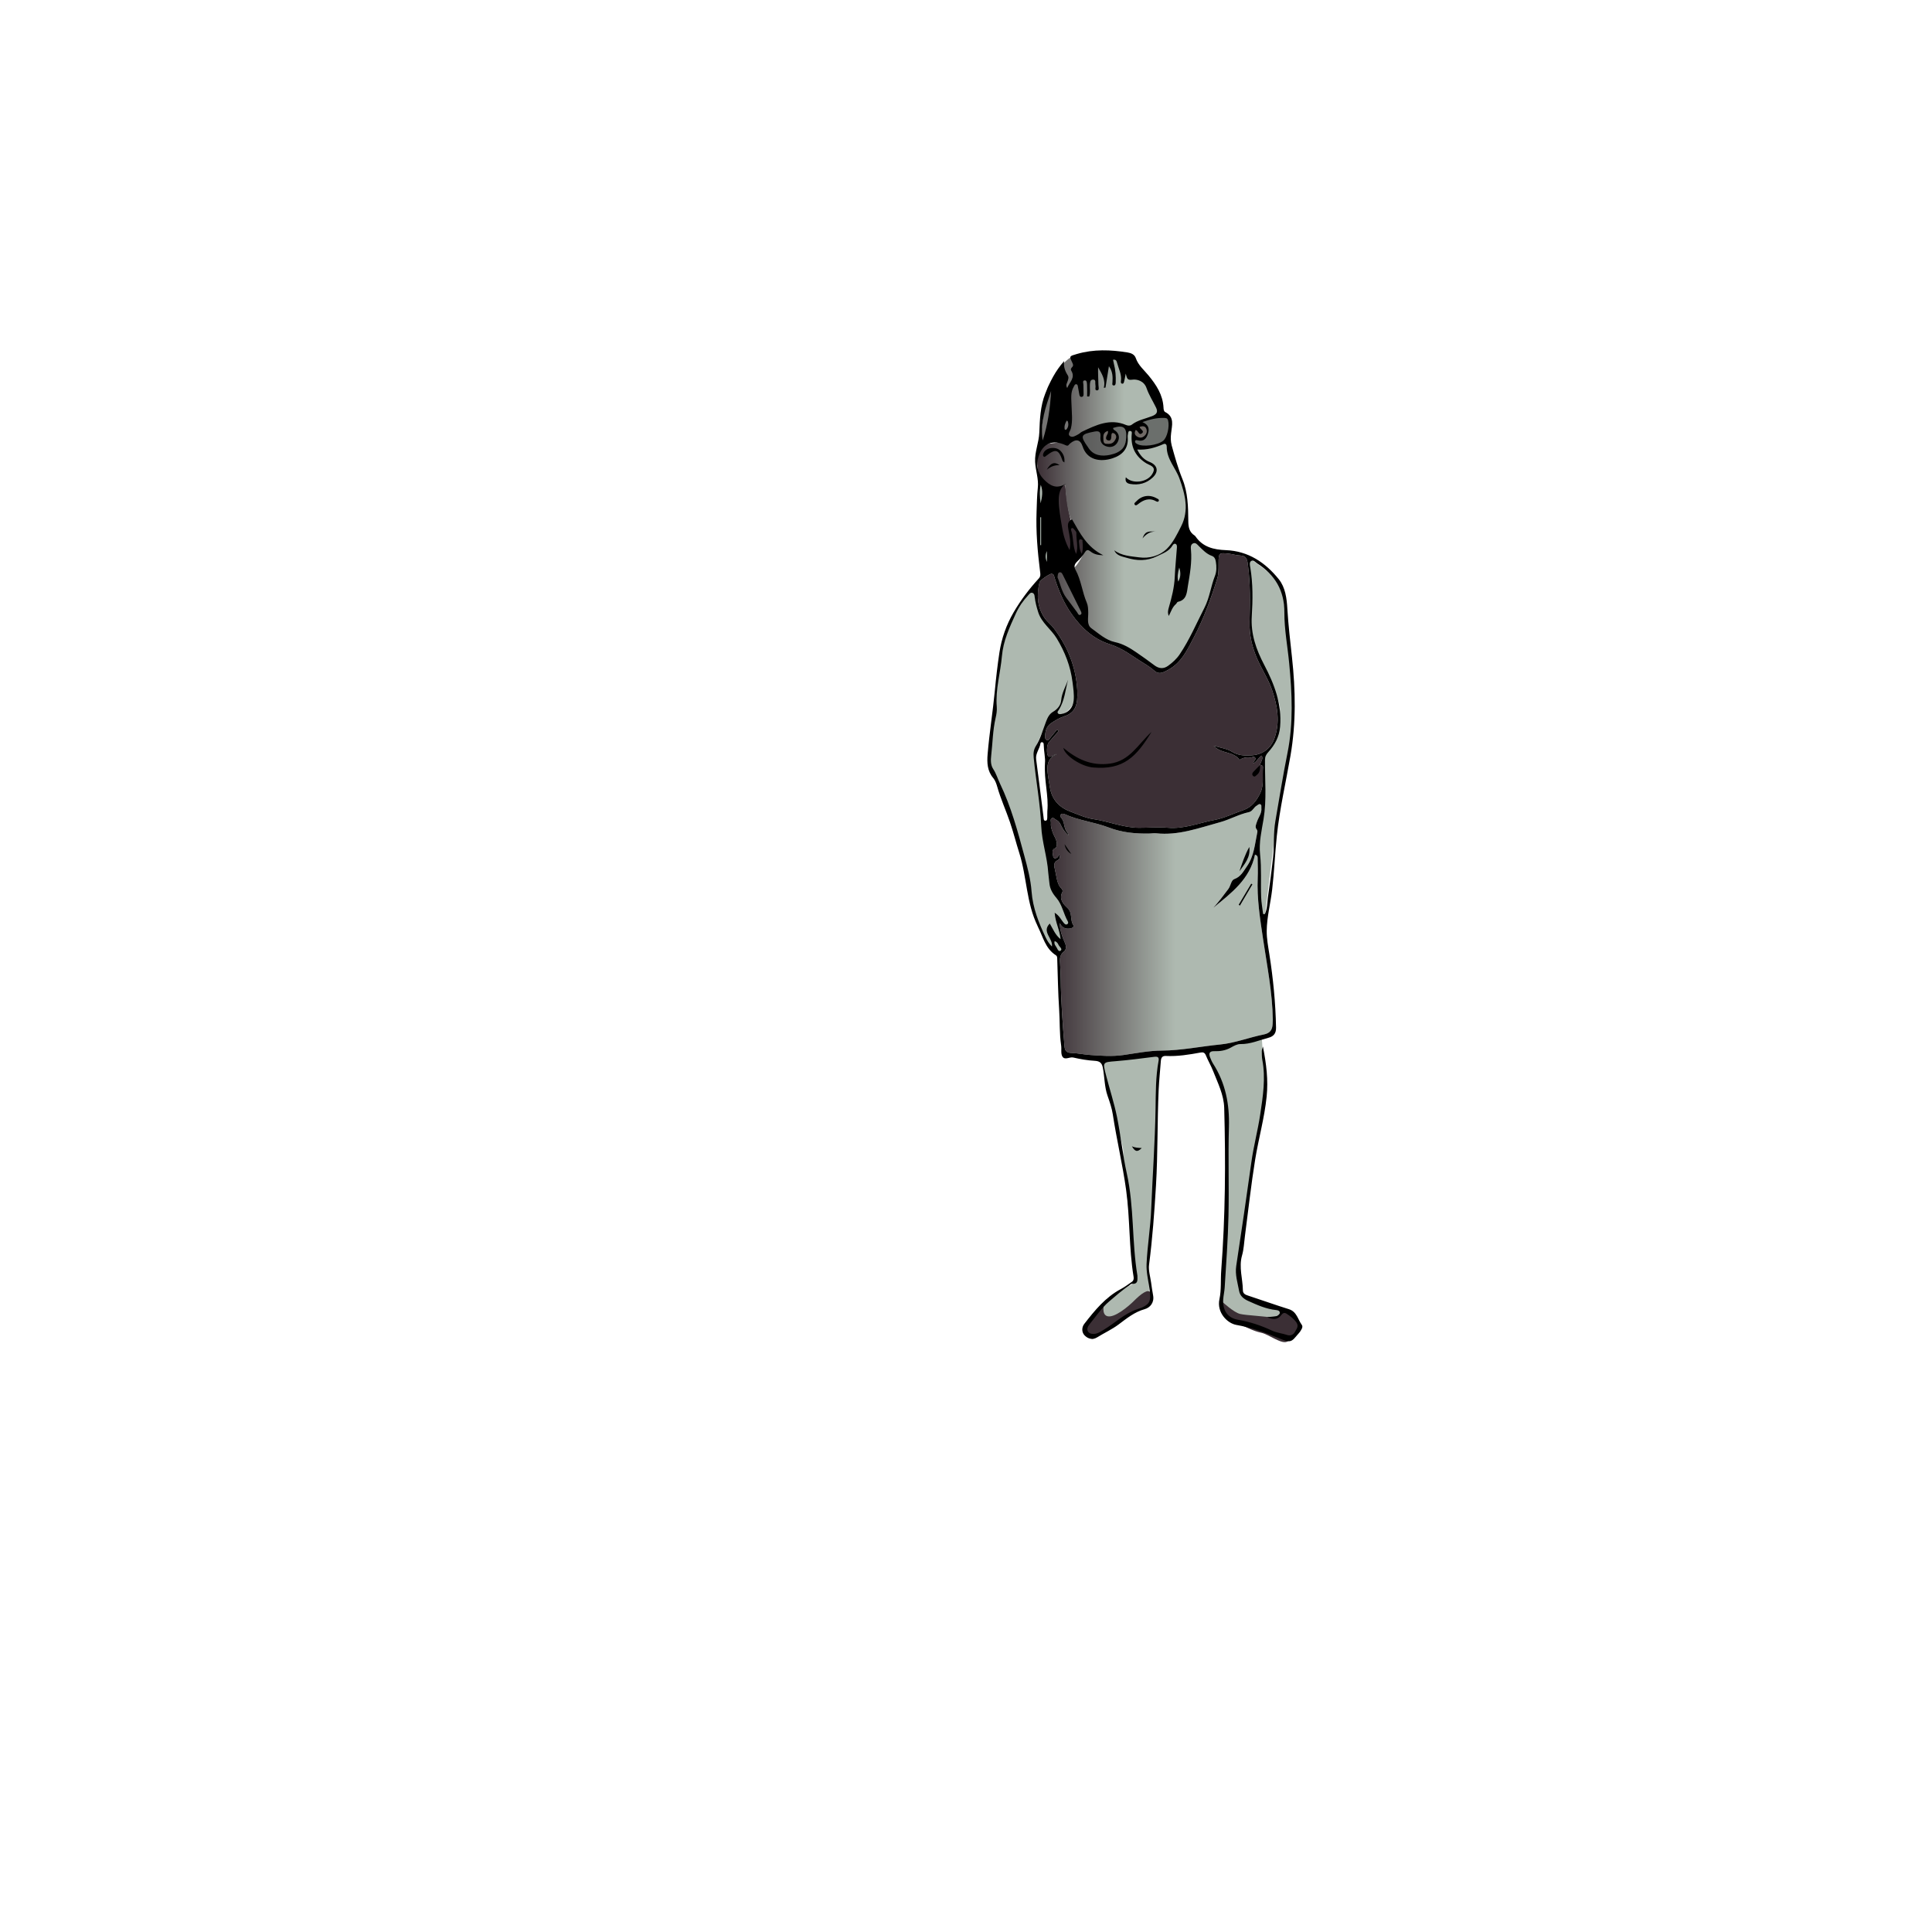 <?xml version="1.0" encoding="UTF-8"?><svg id="personnage10" xmlns="http://www.w3.org/2000/svg" xmlns:xlink="http://www.w3.org/1999/xlink" viewBox="0 0 1080 1080"><defs><style>.cls-1{fill:#525252;opacity:.72;}.cls-1,.cls-2,.cls-3,.cls-4,.cls-5,.cls-6,.cls-7,.cls-8,.cls-9{stroke-width:0px;}.cls-2{fill:url(#Dégradé_sans_nom_6);}.cls-3{fill:url(#Dégradé_sans_nom_4);}.cls-5{fill:#757473;}.cls-6{fill:#3b2f35;}.cls-7{fill:#beaa9a;}.cls-8{fill:#aeb9b0;}.cls-9{fill:url(#Dégradé_sans_nom_13);}</style><linearGradient id="Dégradé_sans_nom_13" x1="612.15" y1="293.13" x2="585.23" y2="294.46" gradientUnits="userSpaceOnUse"><stop offset=".69" stop-color="#3b2f35"/><stop offset="1" stop-color="#aeb9b0"/></linearGradient><linearGradient id="Dégradé_sans_nom_4" x1="579.75" y1="287.59" x2="681.33" y2="287.59" gradientUnits="userSpaceOnUse"><stop offset="0" stop-color="#3b2f35"/><stop offset=".48" stop-color="#aeb9b0"/></linearGradient><linearGradient id="Dégradé_sans_nom_6" x1="587.36" y1="519.91" x2="711.49" y2="519.91" gradientUnits="userSpaceOnUse"><stop offset="0" stop-color="#3b2f35"/><stop offset=".56" stop-color="#aeb9b0"/></linearGradient></defs><path class="cls-5" d="m605.14,198.25c-3.5,0-5.25,0-9.19,3.5s-8.32,11.38-10.07,14.45c-1.75,3.06-3.5,26.7-4.38,28.45s2.19,3.94,2.19,3.94l11.82-3.5s3.94-1.31,2.63-7.44-.44-14.01.44-19.7c.88-5.69,1.75-3.5,5.69-7.44s4.82-5.69,6.57-5.69,6.57-4.38,9.63-4.38,9.63,2.63,9.63,2.63l-24.95-4.82Z"/><path class="cls-9" d="m581.5,270.04l14.01,1.31s1.75,19.26,4.38,22.32,7.44,12.69,7.44,12.69c0,0-1.75,3.94-6.57,6.57s-16.63,8.32-17.51,5.25-1.75-14.45-2.63-17.51.88-16.63,0-18.82.88-11.82.88-11.82Z"/><path class="cls-3" d="m606.02,208.31c-3.06,1.75-7.88,7.88-9.19,10.51s2.63,17.51,1.31,18.82-2.19,9.63-3.5,9.63-8.32.44-10.94,1.31-3.94,5.25-3.94,9.19,1.31,14.01,5.69,14.45,10.07-.88,10.07-.88c0,0,.44,14.88,3.94,20.57,3.5,5.69,7.88,14.45,7.88,14.45,0,0-5.69,11.82-7.44,10.94s-10.51,3.94-10.51,3.94c0,0,8.32,22.32,13.57,26.26,5.25,3.94,16.2,10.94,16.2,10.94,6.13,3.5,13.13,5.69,14.01,7s8.75,7,13.13,8.75,7.44-.44,9.63-3.5,10.94-11.82,11.82-16.63c.88-4.82,8.32-17.07,8.75-19.7s4.82-17.07,4.82-17.07c0,0,.44-7.44-2.63-7-3.06.44-11.82-9.63-13.13-9.63s-3.5-5.25-3.5-7.44,3.5-12.69-3.94-31.52c-7.44-18.82-.57-25.17-4.38-27.58-3.56-2.25-6.34-13.22-8.32-15.76-1.94-2.49-12.26-9.63-13.57-11.82-1.31-2.19-5.25-7-11.38-6.13s-14.45,7.88-14.45,7.88Z"/><path class="cls-8" d="m578,327.82c-.88,1.31,2.19,17.51,7,21.01,4.82,3.5,11.38,13.13,11.82,16.2.44,3.06,6.13,19.26,4.82,24.08-1.31,4.82-3.94,8.32-7.44,10.07s-6.57,2.19-8.32,4.38-6.57,12.69-7.44,15.76c-.88,3.06,3.94,29.33,3.94,34.14s4.82,30.64,4.82,33.27,2.63,12.26,4.38,14.88,6.57,8.32,6.57,11.38.88,6.13-1.75,5.25-6.57-7.44-6.57-7.44l3.94,14.45s1.75,2.19.88,3.94-2.19,6.57-4.38,3.5-8.32-10.07-10.07-14.45-7.44-26.26-7.44-31.08-8.75-28.45-9.63-33.27c-.88-4.82-8.75-21.01-9.63-24.51s1.75-23.64,2.19-28.45,2.19-31.08,3.5-34.58,5.25-19.26,7.44-22.76c2.19-3.5,11.38-15.76,11.38-15.76Z"/><path class="cls-8" d="m697.07,311.18s2.63,21.89,2.19,26.26.44,17.95.44,21.01,7,15.32,8.75,19.7c1.75,4.38,7.88,14.01,7,19.26s-1.31,17.95-5.69,21.45c-4.38,3.5-4.38,9.19-3.94,10.94s.88,14.88.44,16.63-1.31,21.01-2.19,24.51,0,15.32,0,17.95-.44,19.26,1.31,22.32,1.31,4.38,1.31,4.38c0,0,7-59.53,8.32-65.22,1.31-5.69,6.13-27.58,6.57-32.39.44-4.82,1.31-31.52,1.31-34.14s-4.38-34.14-4.38-37.65-.88-17.07-4.82-21.89c-3.94-4.82-16.63-13.13-16.63-13.13Z"/><path class="cls-8" d="m648.04,589.15c-3.94.44-25.83,1.75-29.33,3.06s-.88,11.82.44,17.95c1.31,6.13,8.75,28.89,8.75,33.27s4.82,51.65,5.25,55.16,1.75,18.39,1.75,18.39c0,0-9.63,4.38-12.26,7.88-2.63,3.5-14.45,11.82-6.57,11.82s14.45-4.82,18.82-6.57c4.38-1.75,7.88-6.13,7.44-10.51s-.88-14.88,0-21.45,2.63-48.15,3.06-53.84c.44-5.69,1.75-28.02,1.75-31.96s.88-23.2.88-23.2Z"/><path class="cls-8" d="m705.39,580.4c-3.94.88-17.07,3.06-20.57,3.94s-11.38,3.06-11.38,3.06c0,0,10.51,16.2,11.38,24.08.88,7.88,1.31,26.7,1.31,31.96s-.88,54.28-1.31,58.66c-.44,4.38-1.31,23.64-1.31,25.83s1.31,9.63,8.75,9.63,18.82-.88,18.82-.88c0,0,10.94-1.75,5.25-4.82-5.69-3.06-22.32-3.94-23.2-9.63s-1.31-14.01.88-28.45c2.19-14.45,6.57-42.9,7.44-48.59.88-5.69,4.82-18.82,4.82-24.08s2.19-12.69.88-21.45-1.75-19.26-1.75-19.26Z"/><path class="cls-6" d="m617.4,727.92c-1.31,1.31-11.38,15.76-11.38,15.76,0,0,3.06,7,6.57,3.94,3.5-3.06,14.01-9.19,15.76-11.38s10.51-5.25,12.26-6.13,3.94-4.82,2.63-7.44-5.69.88-9.19,4.38c-3.5,3.5-10.94,9.63-14.88,8.75-3.94-.88-1.75-7.88-1.75-7.88Z"/><path class="cls-6" d="m716.77,733.61c0-1.75-3.06,3.94-5.69,3.06-2.63-.88-14.45-1.31-17.95-2.19-3.5-.88-9.63-6.57-9.63-6.57,0,0-.88,7.44,5.69,10.51,6.57,3.06,11.38,5.69,15.76,6.57,4.38.88,11.82,7,14.88,4.82,3.06-2.19,8.75-4.82,7.44-8.75-1.31-3.94-7.44-8.32-8.75-8.32s-1.75.88-1.75.88Z"/><path class="cls-6" d="m704.39,427.62h0c.2-1.67,1.96-3.1.94-5.24-2,1.13-2.65,3.41-4.69,4.31-.1-1.41,1.7-1.93,1.04-3.04-.71-1.21-1.91-.04-2.88-.18-2.4-.36-4.53.39-5.84,1.31-3.55-5-10.47-3.25-14.48-7.92,3.89,1.23,7.35,1.61,10.23,3.38,3.52,2.17,7.29,2.27,11.12,1.99,6.02-.45,10.43-3.74,12.47-9.18,3.43-9.15,1.82-18.47-1.21-27.33-2.01-5.89-5.54-11.26-8.1-16.98-3.01-6.73-4.68-13.77-4.48-21.25.28-10.71.48-21.43-.95-32.1-.35-2.59-.88-4.77-4.25-4.85-2.06-.05-4.1-.76-6.17-1-5.78-.67-5.88-.51-5.98,5.25-.05,2.89.19,5.75-.71,8.64-3.51,11.21-7.51,22.19-12.97,32.64-3.72,7.13-7.03,14.45-14.63,18.49-2.45,1.31-4.96,2.67-7.37.53-1.85-1.64-3.85-3-5.91-4.24-6.22-3.77-11.83-8.43-19.06-10.68-9.12-2.83-15.96-9.11-21.47-16.92-4.36-6.17-7.2-12.99-9.48-20.12-.3-.96-.26-2.19-1.66-2.36-1.14-.14-6.55,3.59-6.81,4.73-1.65,7.05-1.35,13.88,2.88,20.03,1.42,2.07,3.59,3.62,5.11,5.64,7.72,10.27,12.43,21.68,13.12,34.66.45,8.33-1.15,12.55-7.1,14.52-2.85.94-5.19,2.33-7.56,3.96-2.72,1.88-3.27,4.63-3.32,7.62-.01.71.2,1.47.9,1.77.8.33,1.26-.31,1.71-.86,1.37-1.69,2.74-3.39,4.11-5.08.31.3.61.59.92.89-1.89,2.13-3.84,4.21-5.64,6.41-1.16,1.41-1.31,6.93-.17,7.65,1.59,1.01,2.7-.66,4.04-1.09.17-.05.36,0,.55,0-5.02,2.2-5.59,6.35-4.91,11.04.38,2.65.78,5.3,1.25,7.93,1.2,6.68,5.33,10.86,11.52,13.16,4.23,1.57,8.35,3.52,12.89,4.18,8.49,1.23,16.55,4.76,25.26,4.81,5.36.03,10.75-.51,16.06-.03,9.21.83,17.59-2.74,26.31-4.37,5.43-1.02,10.55-3.59,15.84-5.4,4.87-1.67,7.66-5.38,9.72-9.78,2.11-4.52.96-9.42,1.46-14.13.11-1.07-.79-1.28-1.64-1.41Z"/><path class="cls-2" d="m592.01,477.51c.57,1.3.69,2.64-.74,3.34-2.63,1.29-2,3.37-1.51,5.4.75,3.08.87,6.3,2.54,9.18.59,1.01,2.24,1.96,1.55,3.29-2.07,3.97.71,6.83,2.84,8.81,3.11,2.89,1.25,6.9,3.43,9.8.5.66-.69,1.5-1.72,1.68-2.67.47-4.74-.29-6-3.07.09,4.16,1.38,7.73,2.92,11.19.83,1.86.76,3.8-.59,4.83-2.66,2.03-2.26,4.57-2.11,7.24.15,2.56.3,5.11.33,7.67.13,12.69,1.06,25.33,2.11,37.97.24,2.89,1.41,3.69,4.11,3.79,3.36.12,6.7.86,10.06,1.1,6.24.45,12.4.95,18.76.04,7.12-1.02,14.32-2.45,21.46-2.48,11.02-.06,21.74-2.34,32.61-3.4,8.21-.8,16.16-3.95,24.33-5.59,3.61-.72,4.84-2.59,5.02-5.82.04-.81.11-1.63.1-2.44-.2-15.18-3.2-30.05-5.42-44.98-1.7-11.42-3.52-22.75-3.01-34.33.15-3.49.03-6.99-.04-10.48-.02-.84.29-1.93-1.49-2.5-2.83,13.72-13.26,21.51-23.26,29.66,3.02-3.3,5.68-6.87,8.36-10.45,1.36-1.81,1.53-4.89,3.34-5.54,3.72-1.34,5.16-4.45,7.08-7.18,4.01-5.7,4.44-12.59,5.81-19.15.09-.41-.05-1.01-.31-1.33-1.21-1.47-.41-2.83.04-4.26.81-2.61,2.85-4.82,2.51-7.8-.09-.76.32-1.75-.69-2.13-.73-.27-1.24.44-1.84.76-1.74.93-2.36,3.23-4.48,3.68-5.58,1.17-10.53,4.1-16.04,5.6-11.77,3.19-23.27,7.58-35.83,6.2-1.14-.13-2.32.1-3.49.13-7.85.2-15.59-.53-22.98-3.36-8.03-3.08-16.75-3.86-24.62-7.45-2.09-.95-3,.84-1.98,1.96,2.19,2.4,1.32,5.84,3.38,8.14.43.49.6,1.21.9,1.82-1.48-1.19-2.56-2.55-3.47-4.02-1.01-1.65-1.41-3.73-3.45-4.64-.82-.37-1.52-1.47-2.45-1.04-1.21.56-.5,1.85-.59,2.83-.19,1.91.42,3.59,1.07,5.38.98,2.7,3.32,5.24,1.66,8.49-2.5.68-1.75,2.58-1.55,4.24.08.69.26,1.52,1.13,1.49,1.37-.05,1.94-1.06,2.21-2.28Z"/><path class="cls-7" d="m618.71,240.16c-1.42.66-2.19,4.05-2.19,4.92s.44,3.06,1.75,3.5,2.3,1.64,3.94,0,2.52-2.85,2.52-3.83.22-2.85-1.53-3.5-4.49-1.09-4.49-1.09Z"/><path class="cls-7" d="m637.32,237.53c-1.64.11-3.83,3.28-3.72,4.05s.44,2.85,1.75,3.5,2.52,1.09,3.39.33,1.86-1.53,2.41-2.85-.55-6.13-1.64-5.91-2.19.88-2.19.88Z"/><path class="cls-1" d="m617.4,238.85c-1.97.33-10.62,1.75-11.49,2.52s-3.5,1.31-2.52,3.28,4.92,10.18,7.55,10.51,10.94.55,12.59-.33,3.61-3.61,4.49-4.82,2.3-5.14,2.3-7.11-1.31-4.49-2.19-4.92-10.72.88-10.72.88Z"/><path class="cls-1" d="m647.17,232.17c-.98.55-9.63,2.85-10.51,3.5s-3.06,2.85-3.06,4.16-.98,6.13-.33,7.33,1.97,3.61,3.83,3.28,6.24-.55,7.88-1.2,5.47-2.19,6.57-3.06,2.3-3.72,2.52-5.36.22-6.24-.88-7.11-6.02-1.53-6.02-1.53Z"/><path class="cls-4" d="m708.32,736.28c1.72-.17,3.47-.25,5.17-.56.9-.16,1.85-.72,1.91-1.78.07-1.22-1.04-1.51-1.93-1.6-5.67-.56-10.72-2.85-15.83-5.16-2.57-1.16-4.48-2.86-4.95-5.44-.84-4.63-2.37-9.17-1.63-14.06,2.92-19.31,5.78-38.64,8.46-57.98,1.24-8.99,3.61-17.76,4.95-26.7,1.51-10.1,3.12-20.27,1.17-30.55-.3-1.59-.26-3.24-.29-4.87-.01-.54.25-1.09.63-2.57,1.95,9.85,3.02,18.72,2.09,27.93-1.21,11.97-4.52,23.5-6.43,35.3-2.3,14.22-3.85,28.56-5.73,42.85-.47,3.57-.6,7.25-1.59,10.68-1.91,6.62.39,13.02.46,19.52.02,1.85,1.32,2.45,2.89,2.96,7.62,2.49,15.17,5.2,22.82,7.59,4.43,1.38,5.01,5.73,7.22,8.76,1.03,1.41-.63,3.2-1.72,4.61-4.16,5.37-4.66,5.53-10.94,2.92-7.73-3.22-15.59-6.04-23.88-7.48-5.21-.91-11.1-7.03-9.5-14.4,1.13-5.22.6-10.76,1.01-16.16,2.3-30.2,2.5-60.45,1.66-90.72-.21-7.41-3.56-13.88-6.17-20.57-1.18-3.02-2.86-5.84-4.08-8.84-.63-1.55-1.56-1.86-2.97-1.59-6.42,1.19-12.85,2.24-19.41,1.92-1.96-.1-2.66.97-2.79,2.76-.39,5.34-.97,10.67-1.22,16.01-.82,17.91-.43,35.86-1.51,53.77-.89,14.75-1.94,29.47-3.86,44.14-.42,3.22.68,6.64,1.13,9.95.33,2.42.69,4.83,1.13,7.23.74,3.99-1.66,6.82-4.68,7.67-5.76,1.61-10.08,5.18-14.62,8.57-3.74,2.79-7.98,4.71-11.92,7.16-2.62,1.62-5.15.87-7.02-1-1.82-1.82-1.68-4.63-.24-6.48,5.83-7.51,11.84-14.9,20.49-19.5,2.14-1.14,4.1-2.62,6.1-4,.97-.67,1.16-1.73.98-2.81-2.65-16.09-1.94-32.44-4.18-48.61-1.96-14.18-5.3-28.07-7.44-42.18-.54-3.53-1.73-6.99-2.92-10.38-1.8-5.13-1.64-10.55-2.67-15.78-.5-2.52-1.64-3.65-4.44-3.8-4.04-.22-8.1-.92-12.05-1.84-2.12-.49-4.81,1.71-6.14-.62-.93-1.65-.35-4.1-.66-6.16-1-6.71-.66-13.48-1.12-20.22-.63-9.29-.73-18.61-1.06-27.92-.03-.82.05-1.74-.73-2.23-5.97-3.79-7.3-10.5-10.15-16.22-6.45-12.91-6.06-27.58-10.36-41.06-1.8-5.64-3.22-11.4-5.13-17-2.28-6.7-5.25-13.15-7.18-19.99-.47-1.66-1.08-3.46-2.17-4.74-3.41-4.02-3.6-8.65-3.19-13.51.98-11.82,2.9-23.54,4.02-35.35.68-7.13,1.49-14.32,2.57-21.41,1.2-7.88,3.86-15.46,7.96-22.49,4-6.86,8.75-13.1,14.08-18.92,1.14-1.24.84-2.61.67-3.95-1.38-11.1-2.37-22.22-1.94-33.43.17-4.42.21-8.86.69-13.25.55-4.98-1.26-9.63-1.51-14.48-.28-5.63,2.13-10.83,2.35-16.46.28-7.27.56-14.69,3.29-21.65,2.59-6.58,5.73-12.86,10.6-18.26-.46,2.97.47,5.54,1.94,7.85.79,1.24.35,2.15.04,3.26-.32,1.15-1.34,2.24-.28,3.93,1.31-3.29,4.68-5.69,2.29-9.64-.51-.84-.08-1.5.56-2.14.7-.69.41-1.5.05-2.26-1.83-3.85-1.78-3.71,2.52-4.97,9.38-2.75,18.81-2.38,28.3-.86,2.08.33,3.93,1.15,4.63,3.19,1.38,4.01,4.6,6.62,7.14,9.71,4.33,5.28,7.96,10.78,8.34,17.87.05.94.13,2.12.95,2.54,5.38,2.75,3.75,7.56,3.3,11.78-.25,2.36-.33,4.54.3,6.81,1.76,6.38,3.52,12.72,6.04,18.91,3,7.38,3.22,15.45,3.27,23.37.02,3.37.49,6.23,3.53,8.16.19.12.36.31.49.5,4.12,6.01,10.25,7.42,17.01,7.68,12.55.48,22.1,6.97,29.59,16.3,3.63,4.52,4.42,10.64,4.76,16.55.53,9.05,1.6,18.05,2.58,27.06,2,18.3,2.34,36.59-.83,54.94-2.59,14.99-6.08,29.85-7.66,45-1.04,9.94-1.43,19.96-2.59,29.88-.9,7.7-2.96,15.28-3.04,23.06-.05,4.37.79,8.77,1.47,13.11,2.14,13.57,3.47,27.2,3.74,40.94.06,3.06-1.12,4.93-4.3,5.76-5.15,1.35-10.06,3.58-15.57,3.5-1.92-.03-3.76,1.05-5.52,2.03-2.81,1.56-5.93,2.06-9.11,1.95-2.75-.09-3.25,1.23-2.35,3.49.47,1.19.97,2.39,1.65,3.46,6.97,10.84,9.24,22.7,8.86,35.5-.49,16.53.12,33.09-.25,49.63-.3,13.36-1.29,26.7-2.12,40.04-.14,2.28-.71,4.53-.83,6.86-.3,5.96,2.47,10.17,8.31,11.16,6.6,1.13,12.86,3.2,18.88,6.03,2.78,1.31,5.83,1.54,8.68,2.51,1.83.63,3.52-.36,4.2-1.7.78-1.55,2.44-3.15.81-5.42-1.49-2.08-3.41-3.45-5.44-4.8-1.18-.79-2.14-.41-2.97.73-2.2,3.02-5.11,2.4-7.97,1.21Zm-3.93-308.66h0c.2-1.67,1.96-3.1.94-5.24-2,1.13-2.65,3.41-4.69,4.31-.1-1.41,1.7-1.93,1.04-3.04-.71-1.21-1.91-.04-2.88-.18-2.4-.36-4.53.39-5.84,1.31-3.55-5-10.47-3.25-14.48-7.92,3.89,1.23,7.35,1.61,10.23,3.38,3.52,2.17,7.29,2.27,11.12,1.99,6.02-.45,10.43-3.74,12.47-9.18,3.43-9.15,1.82-18.47-1.21-27.33-2.01-5.89-5.54-11.26-8.1-16.98-3.01-6.73-4.68-13.77-4.48-21.25.28-10.71.48-21.43-.95-32.1-.35-2.59-.88-4.77-4.25-4.85-2.06-.05-4.1-.76-6.17-1-5.78-.67-5.88-.51-5.98,5.25-.05,2.89.19,5.75-.71,8.64-3.51,11.21-7.51,22.19-12.97,32.64-3.72,7.13-7.03,14.45-14.63,18.49-2.45,1.31-4.96,2.67-7.37.53-1.85-1.64-3.85-3-5.91-4.24-6.22-3.77-11.83-8.43-19.06-10.68-9.12-2.83-15.96-9.11-21.47-16.92-4.36-6.17-7.2-12.99-9.48-20.12-.3-.96-.26-2.19-1.66-2.36-1.14-.14-6.55,3.59-6.81,4.73-1.65,7.05-1.35,13.88,2.88,20.03,1.42,2.07,3.59,3.62,5.11,5.64,7.72,10.27,12.43,21.68,13.12,34.66.45,8.33-1.15,12.55-7.1,14.52-2.85.94-5.19,2.33-7.56,3.96-2.72,1.88-3.27,4.63-3.32,7.62-.01.71.2,1.47.9,1.77.8.33,1.26-.31,1.71-.86,1.37-1.69,2.74-3.39,4.11-5.08.31.3.61.59.92.89-1.89,2.13-3.84,4.21-5.64,6.41-1.16,1.41-1.31,6.93-.17,7.65,1.59,1.01,2.7-.66,4.04-1.09.17-.05.36,0,.55,0-5.02,2.2-5.59,6.35-4.91,11.04.38,2.65.78,5.3,1.25,7.93,1.2,6.68,5.33,10.86,11.52,13.16,4.23,1.57,8.35,3.52,12.89,4.18,8.49,1.23,16.55,4.76,25.26,4.81,5.36.03,10.75-.51,16.06-.03,9.21.83,17.59-2.74,26.31-4.37,5.43-1.02,10.55-3.59,15.84-5.4,4.87-1.67,7.66-5.38,9.72-9.78,2.11-4.52.96-9.42,1.46-14.13.11-1.07-.79-1.28-1.64-1.41Zm-112.38,49.89c.57,1.3.69,2.64-.74,3.34-2.63,1.29-2,3.37-1.51,5.4.75,3.08.87,6.3,2.54,9.18.59,1.01,2.24,1.96,1.55,3.29-2.07,3.97.71,6.83,2.84,8.81,3.11,2.89,1.25,6.9,3.43,9.8.5.66-.69,1.5-1.72,1.68-2.67.47-4.74-.29-6-3.07.09,4.16,1.38,7.73,2.92,11.19.83,1.86.76,3.8-.59,4.83-2.66,2.03-2.26,4.57-2.11,7.24.15,2.56.3,5.11.33,7.67.13,12.69,1.06,25.33,2.11,37.97.24,2.89,1.41,3.69,4.11,3.79,3.36.12,6.7.86,10.06,1.1,6.24.45,12.4.95,18.76.04,7.12-1.02,14.32-2.45,21.46-2.48,11.02-.06,21.74-2.34,32.61-3.4,8.21-.8,16.16-3.95,24.33-5.59,3.61-.72,4.84-2.59,5.02-5.82.04-.81.11-1.63.1-2.44-.2-15.18-3.2-30.05-5.42-44.98-1.7-11.42-3.52-22.75-3.01-34.33.15-3.49.03-6.99-.04-10.48-.02-.84.29-1.93-1.49-2.5-2.83,13.72-13.26,21.51-23.26,29.66,3.02-3.3,5.68-6.87,8.36-10.45,1.36-1.81,1.53-4.89,3.34-5.54,3.72-1.34,5.16-4.45,7.08-7.18,4.01-5.7,4.44-12.59,5.81-19.15.09-.41-.05-1.01-.31-1.33-1.21-1.47-.41-2.83.04-4.26.81-2.61,2.85-4.82,2.51-7.8-.09-.76.32-1.75-.69-2.13-.73-.27-1.24.44-1.84.76-1.74.93-2.36,3.23-4.48,3.68-5.58,1.17-10.53,4.1-16.04,5.6-11.77,3.19-23.27,7.58-35.83,6.2-1.14-.13-2.32.1-3.49.13-7.85.2-15.59-.53-22.98-3.36-8.03-3.08-16.75-3.86-24.62-7.45-2.09-.95-3,.84-1.98,1.96,2.19,2.4,1.32,5.84,3.38,8.14.43.49.6,1.21.9,1.82-1.48-1.19-2.56-2.55-3.47-4.02-1.01-1.65-1.41-3.73-3.45-4.64-.82-.37-1.52-1.47-2.45-1.04-1.21.56-.5,1.85-.59,2.83-.19,1.91.42,3.59,1.07,5.38.98,2.7,3.32,5.24,1.66,8.49-2.5.68-1.75,2.58-1.55,4.24.08.69.26,1.52,1.13,1.49,1.37-.05,1.94-1.06,2.21-2.28Zm24.77-167.12c-3.33-.05-5.36-.69-7.12-2.07-1.35-1.06-2.2-1.24-3.27.53-1.12,1.86-2.66,3.52-4.23,5.04-1.45,1.41-1.99,2.75-.96,4.61,3.17,5.75,3.73,12.41,6.31,18.39.71,1.64.77,3.54.82,5.44.08,3.03-.98,6.92,1.77,8.88,4.12,2.94,8.06,6.65,13.15,7.73,4.62.98,8.4,3.28,12.13,5.84,3.35,2.29,6.65,4.66,9.89,7.1,2.56,1.93,5.15,2.18,7.71.31,2.44-1.78,4.71-3.8,6.43-6.35,5.55-8.2,9.38-17.31,13.87-26.07,2.91-5.67,3.57-11.99,5.88-17.81.97-2.45.95-5.26.51-7.95-.24-1.45-.72-2.73-2.24-3.27-2.96-1.05-5.01-3.29-7.18-5.38-.9-.87-1.78-2.2-3.2-1.64-1.6.63-1.41,2.32-1.29,3.67.61,6.8-.59,13.46-1.71,20.09-.61,3.59-.57,7.92-5.6,8.94-.44.09-.69.92-1.13,1.29-1.98,1.66-2.67,4.14-3.97,6.62-.75-1.89-.37-3.32.04-4.75,1.61-5.59,3.05-11.19,3.31-17.06.24-5.46.82-10.91,1.2-16.37.05-.78.07-1.78-.82-2.13-.76-.3-1.34.4-1.68.97-1.99,3.3-5.35,4.33-8.59,5.94-5.71,2.82-11.3,2.59-16.97.89-2.54-.76-5.66-1.12-6.98-4.21,4.14,3.13,9.18,3.32,13.92,3.96,5.7.77,11.49-.84,15.5-4.77,3.46-3.39,5.73-8.15,7.98-12.57,4.58-8.98,2.2-18.01-.93-26.72-2.16-6.01-7.2-10.9-7.12-17.86.01-1.01-.61-1.92-1.83-1.39-4.57,1.99-9.26,3.39-14.65,3.04,1.7,3.48,3.83,5.73,6.85,6.91,4.49,1.76,5.37,5.35,1.8,8.71-3.53,3.32-7.83,4.43-12.61,3.62-2.05-.35-2.97-1.5-2.42-3.74,3.52,3.92,11.8,2.93,14.66-1.64,1.75-2.79,1.27-4.13-1.86-5.48-.85-.36-1.66-.84-2.41-1.37-5.33-3.73-7.65-8.87-7.12-15.34.06-.73.37-1.88-.72-2.04-1.36-.2-1.2,1.11-1.4,1.95-.1.45-.14.93-.1,1.39.54,6.39-2.86,10.11-8.51,11.93-6.86,2.21-14.21,1-16.69-6.61-1.31-4.03-3.8-4.42-7.14-1.59-.7.6-.82,1.61-2.38.88-7.16-3.36-12.61-1.14-15.08,6.14-1.61,4.75-.7,9.25,2.81,12.88,3.41,3.53,7.28,5.92,12.52,2.37-3.5,2.36-4.03,5.68-4.04,9.22,0,5.14.99,10.17,1.79,15.2.66,4.14,1.77,8.27,4.23,12.82.92-4.46-.03-7.91-.65-11.37-.42-2.34-.76-4.62,2.01-5.81,4.35,7.49,8.19,15.51,17.52,20.08Zm-19.72,69.54c-1.5,5.66-1.9,11.71-5.18,16.89-.37.59-1,1.09-.55,1.83.43.7,1.19.59,1.89.49,3.88-.54,6.58-3.54,6.97-7.52.34-3.52-.23-6.98-.66-10.43-1.1-8.74-4.22-16.74-8.79-24.3-3.11-5.16-8.47-8.63-10.38-14.68-.88-2.8-1.62-5.56-1.96-8.45-.11-.89-.21-1.98-1.24-2.34-1.09-.38-1.73.61-2.31,1.24-2.82,3.09-5.22,6.43-6.99,10.3-3.5,7.64-7.05,15.41-7.77,23.73-.82,9.48-3.69,18.75-2.89,28.39.17,2.05-.16,4.21-.64,6.24-1.62,6.95-1.66,14.07-2.48,21.1-.29,2.54-.32,5.27,1.14,7.48,1.69,2.57,2.51,5.48,3.81,8.19,6.16,12.82,9.86,26.5,13.53,40.14,1.77,6.56,3.58,13.2,4.09,20.1.68,9.16,4,17.58,7.92,25.77.83,1.73,1.83,3.38,3.47,5.01.72-4.61-5.94-8.15-1.21-12.84,1.85,3.1,3.1,6.46,6.04,8.72-.38-4.91-2.91-9.3-3.31-14.76,2.72,1.67,3.57,3.93,5.05,5.65.52.6,1.15,1.3,2.07.71.6-.38.49-1.08.21-1.58-2.4-4.23-3.13-9.34-6.35-13.08-2.15-2.49-3.65-5.03-3.92-8.3-.16-1.97-.52-3.92-.65-5.89-.57-8.74-3.54-17.14-3.91-25.86-.55-12.93-3.03-25.63-4.23-38.48-.23-2.48-.01-4.36,1.31-6.49,2.56-4.14,3.84-8.94,5.58-13.45.95-2.47,1.87-4.35,4.02-5.61,2.49-1.46,4.26-3.73,4.47-6.36.34-4.19,2.55-7.68,3.85-11.55Zm38.76,333.09c-.03,2.26.65,4.89-3.14,4.67-.46-.03-.95.61-1.44.92-4.02,2.61-7.56,5.81-11.18,8.92-4.34,3.72-7.53,8.48-11.1,12.87-2.2,2.7-.97,5.29,2.24,5.28,2.27,0,4.1-1.3,6.02-2.46,6.13-3.7,11.29-8.88,18.29-11.28,7.59-2.6,8.15-4.1,6.94-12.28-.64-4.33-1.7-8.62-1.51-13.05.44-10.23,2.19-20.37,2.59-30.57.74-18.71,2.13-37.4,2.43-56.14.14-8.92.05-17.93,1.67-26.79.4-2.2-.48-2.59-2.5-2.33-7.15.91-14.3,1.85-21.47,2.43-7.2.59-7.29.43-5.46,7.55,2.02,7.88,4.58,15.64,6.2,23.59,2.13,10.45,3.16,21.17,5.47,31.53,4.21,18.9,2.79,38.25,5.94,57.15Zm70.26-202.05c.32,0,.65.02.97.03,1.46-3.07,1.3-6.47,1.77-9.74,1.06-7.35,2.05-14.71,2.84-22.11.71-6.73.12-13.52,1.29-20.2,2.22-12.7,4.22-25.45,6.77-38.09,3.36-16.65,2.54-33.34.95-50.02-.9-9.49-2.74-18.94-2.7-28.46.05-12.25-5.24-21.06-15.25-27.46-1.01-.64-2.07-2.14-3.32-1.32-1.12.73-.68,2.42-.48,3.6,1.51,9.03,1.4,18.16.83,27.18-.64,10.01,2.43,18.64,6.93,27.24,5.65,10.77,9.98,21.93,8.91,34.58-.48,5.71-2.99,10.2-6.58,14.19-1.29,1.43-1.87,2.55-1.88,4.46-.09,11.04,1.02,22.14-.81,33.11-1.09,6.55-2.65,13.04-1.92,19.72.87,7.9.28,15.82.58,23.72.12,3.2.72,6.38,1.1,9.57Zm-97.21-289.32c-.39-.01-.78-.02-1.17-.03,0-2.15.09-4.31-.04-6.45-.06-.95,0-2.59-1.25-2.53-1.52.07-.78,1.6-.78,2.54,0,1.74.09,3.49.09,5.23,0,.73-.21,1.42-1.13,1.45-.91.03-1.12-.61-1.24-1.36-.22-1.37-.46-2.75-.75-4.11-.14-.64-.12-1.55-1.02-1.6-.83-.05-1.02.81-1.36,1.39-1.9,3.23-1.33,6.76-1.24,10.23.11,4.4.78,8.83-.38,13.19-.37,1.4-1.94,3.09-.56,4.14,1.45,1.11,3.29-.19,4.81-1.01.71-.38,1.27-1.05,2-1.4,7.86-3.72,15.7-7.59,24.72-3.71.96.41,2.24.45,3.05-.18,3.39-2.64,7.58-3.33,11.42-4.82,2.51-.97,3.4-2.3,2.22-4.72-1.77-3.65-4.01-7.13-5.33-10.93-1.43-4.15-5.5-5.09-7.99-4.72-2.93.43-2.92-.84-3.64-3.39-.42,2.12-.58,3.23-.88,4.3-.17.6-.29,1.53-1.26,1.28-.69-.18-.62-.88-.54-1.47.49-3.63-1.29-6.8-2.16-10.14-.24-.91-.59-2.08-2.27-1.71.17.81.3,1.58.5,2.33.91,3.4,1.12,6.87,1,10.36-.03.76-.16,1.86-1.28,1.65-.89-.17-.57-1.13-.53-1.79.18-3.02.16-6-1.99-8.95-.67,4.22-1.29,8.09-1.91,11.96-.32.04-.63.07-.95.11,1.12-4.52-1.16-7.93-3.18-11.48-.11,3.34.11,6.63.18,9.93.02,1.05.65,2.91-.69,2.99-1.68.1-.67-1.8-.98-2.78-.03-.11.01-.24-.01-.35-.28-1.09.54-3-1.44-2.9-1.57.08-1.59,1.72-1.66,3.03-.11,2.14.38,4.34-.37,6.41Zm13.38,17.56c-.07,1.05.9,1.26,1.48,1.76,1.99,1.73,2.13,3.97,1.11,6.02-1.12,2.25-3.3,3.32-5.87,2.68-2.69-.67-4.06-2.43-3.82-5.34.18-2.25-.11-3.7-3.24-3.1-7.89,1.51-8.32,2.27-3.67,8.82.13.19.25.39.38.58,2.73,4.02,7.31,4.62,11.9,3.63,6.32-1.37,8.71-4.28,9.06-9.62.37-5.74-1.69-7.27-7.32-5.43Zm16.39-3.26c3.52,1.5,3.89,3.76,3.13,6.34-.85,2.84-2.43,4.73-5.81,3.87-.54-.14-1.25-.31-1.43.47-.19.84.51,1.19,1.11,1.55,3.03,1.83,11.41.8,14.6-1.81,2.25-1.83,3.63-7.98,2.72-11.34-.38-1.41-1.27-1.37-2.35-1.4-3.86-.11-7.53.72-11.97,2.31Zm-54.5,190.59c.31-2.59-.6-6.37-.7-10.19-.01-.57-.03-1.2-.72-1.42-.54-.17-1.04.18-1.09.59-.38,3.09-2.87,5.56-2.42,8.93,1.44,10.79,2.76,21.6,4.14,32.4.1.78,0,1.96,1.01,1.94,1.24-.03,1.02-1.33,1.08-2.19.08-1.04-.07-2.1.03-3.13.84-8.63-1.92-17.06-1.32-26.92Zm7.01-103.81c1.55,3.59,2.25,7.89,4.87,11.4,2,2.69,4.06,5.34,6.02,8.05.53.74.85,2.02,1.95,1.45,1.06-.55.34-1.66-.05-2.46-3.21-6.54-6.45-13.07-9.7-19.59-.41-.81-.84-1.91-1.96-1.6-1.05.29-.96,1.45-1.13,2.75Zm-3.57-104.22c-3.04,8.97-6.26,17.93-4.71,27.71,2.89-8.99,4.21-18.28,4.71-27.71Zm13.98,91.15c1.37-3.93,0-7.86.14-11.77.03-.74-.94-1.54-1.5-2.27-.28-.37-.75-.64-1.18-.32-.22.16-.41.67-.32.91,1.56,4.34.79,9.13,2.85,13.45Zm17.81-68.78c-2.77.77-2.67,2.75-2.58,4.61.05,1.1-.02,2.5,1.61,2.61,1.73.11,3.46.12,4.63-1.62.74-1.12,1.39-2.2.57-3.48-.27-.43-.83-.83-1.33-.94-.71-.16-.93.45-.98,1.08-.11,1.45.06,3.71-2.07,2.98-1.76-.6-.63-2.5.04-3.82.13-.26.06-.62.12-1.41Zm15.49-.53c-1.04,1.85-.45,3.05,1.11,3.87,1.38.72,2.67.49,3.83-.57,1.28-1.16,1.58-2.66.93-4.11-.68-1.53-2.1-1.39-3.66-.93.08,1.48,3.16,2.26,1.15,3.71-1.63,1.17-1.81-1.6-3.37-1.97Zm-53.07,30.65c-.79,3.46-.56,6.91-.08,10.36.87-3.46,1.45-6.91.08-10.36Zm22.92,38.6c.89-2.84.55-4.9.41-6.93-.04-.6-.39-1.23-1.03-1.21-.93.03-1.04.84-.93,1.55.28,1.92.03,3.95,1.55,6.58Zm-22.71-20.44c-.16,0-.33,0-.49,0v15.57c.16,0,.33,0,.49-.01v-15.55Zm14.29-54.04c-.9,1.57-1.49,3.14-1.09,4.98.02.1.74.23.85.1,1.23-1.39,1.43-3,.82-4.73-.03-.08-.18-.11-.59-.35Zm-11.05,72.95c-.99,1.96-.97,3.99,0,6.04v-6.04Zm4.31,218c-.37,1.2.06,2.09.6,2.78.8,1.02,1.37,3.41,2.6,2.67,1.55-.94-.59-2.25-1.07-3.4-.34-.81-.89-1.64-2.13-2.05Zm69.66-208.8c-.88,3.1-1.16,5.46-.56,7.86,1.29-2.31,1.56-4.67.56-7.86Z"/><path class="cls-4" d="m698.38,473.45c.79,5.93-2.78,9.61-5.55,13.61,1.58-4.49,2.98-9.05,5.55-13.61Z"/><path class="cls-4" d="m692.45,505.74c2.33-3.92,4.67-7.84,7-11.76.22.13.44.25.65.38-2.33,3.96-4.66,7.93-7,11.89-.22-.17-.44-.34-.66-.51Z"/><path class="cls-4" d="m595.12,471.91c1.25,1.83,2.5,3.66,3.75,5.49-2.05-1.23-3.41-2.97-3.75-5.49Z"/><path class="cls-4" d="m594.41,418.07c7.4,6.14,15.43,10.22,26.04,8.8,11.07-1.48,15.64-10.69,23.27-17.75-8.5,13.95-15.67,21.36-32.63,19.91-6.9-.59-15.97-6.83-16.68-10.96Z"/><path class="cls-4" d="m704.39,427.62c.07,2.1.07,4.18-1.88,5.62-.61.45-1.09,1.36-2,.51-.76-.71-.53-1.53.04-2.16,1.23-1.37,2.55-2.65,3.84-3.97h0Z"/><path class="cls-4" d="m647.85,279.68c-.21,1-.94.9-1.57.55-3.84-2.15-7.08-.84-10.17,1.65-.51.41-1.26.97-1.81.21-.53-.74.29-1.2.74-1.69,3.18-3.44,7.52-4.12,11.57-1.83.49.28,1.11.39,1.24,1.11Z"/><path class="cls-4" d="m594.99,258.51c-.62-.49-.89-.59-.95-.76-2.25-6.65-3.85-7.14-9.38-2.82-.38.3-.75.67-1.19.32-.67-.53-.45-1.24-.18-1.91,1.27-3.23,6.99-4.02,9.59-1.25,1.54,1.64,2.42,3.61,2.11,6.42Z"/><path class="cls-4" d="m592.33,260.05c-2.55-.14-4.74.57-7.17,2.54,2.18-3.94,4.37-4.59,7.17-2.54Z"/><path class="cls-4" d="m647.11,297.28c-3.57-.59-6.22.99-8.43,3.68,1.32-3.7,2.69-4.27,8.43-3.68Z"/><path class="cls-4" d="m632.73,640.76c1.74.87,3.55.9,5.51.99-2.41,2.39-3.67,2.16-5.51-.99Z"/></svg>